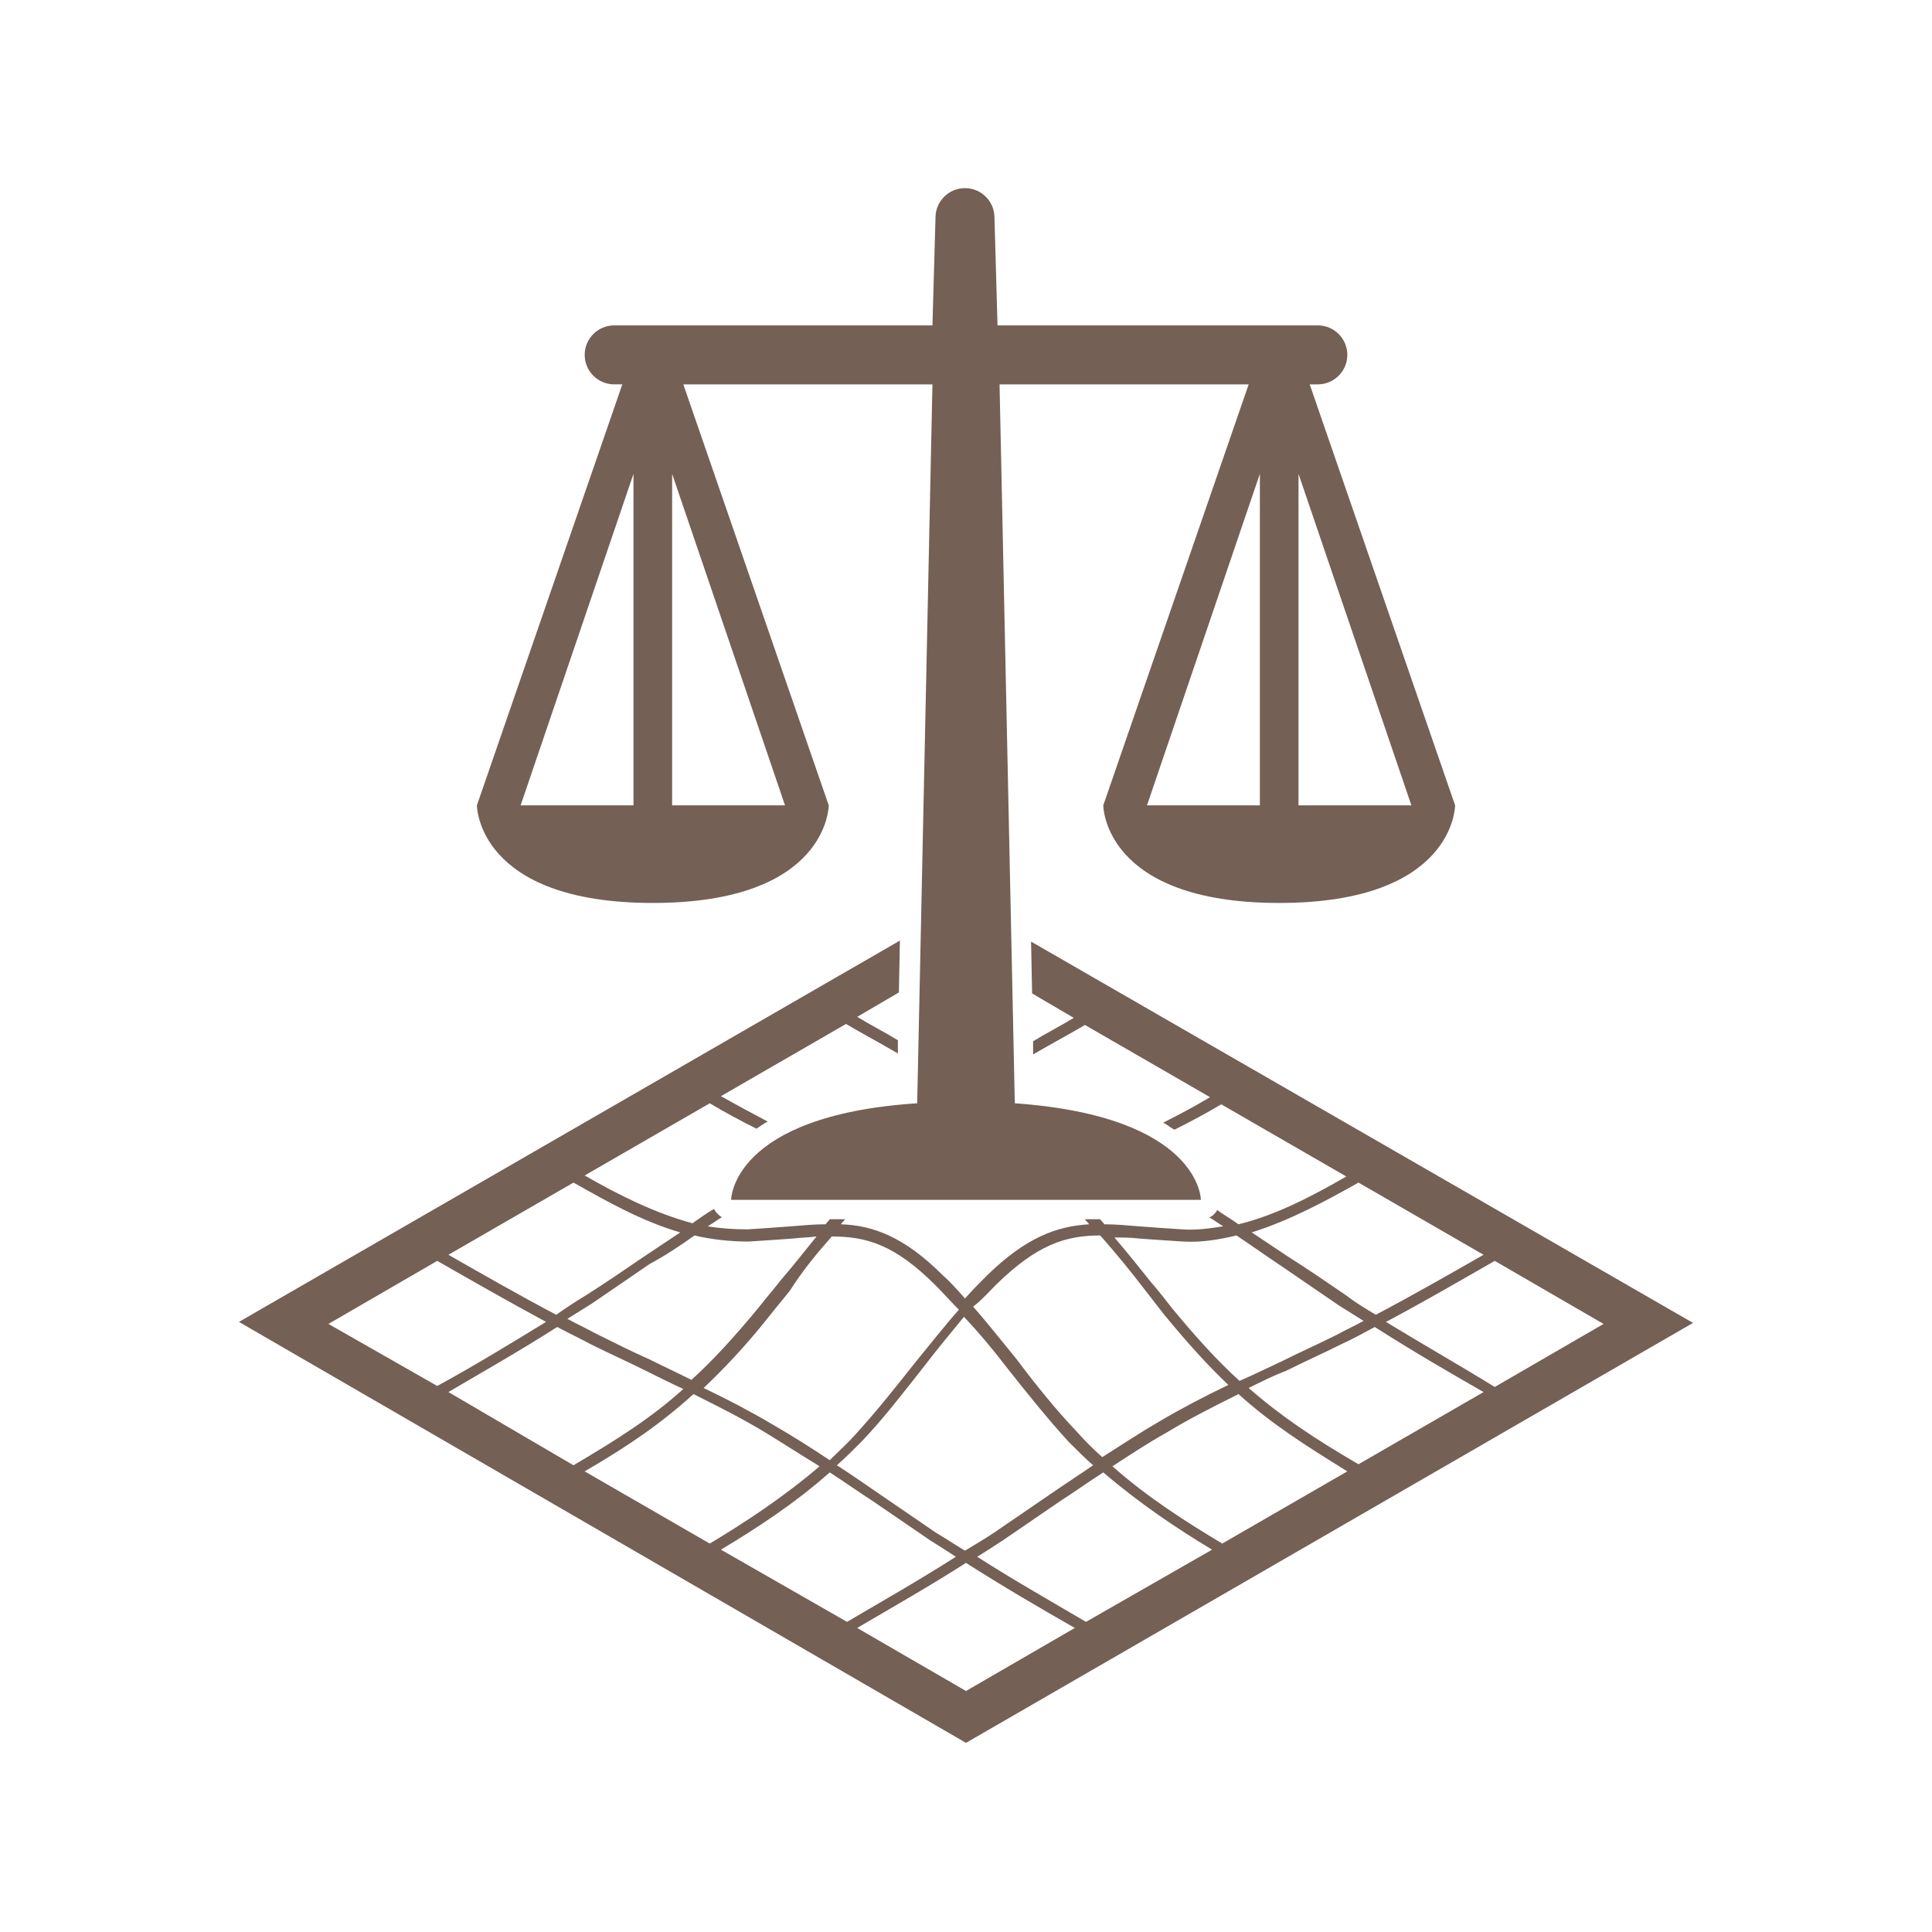 <?xml version="1.0" encoding="utf-8"?>
<!-- Generator: Adobe Illustrator 20.0.0, SVG Export Plug-In . SVG Version: 6.00 Build 0)  -->
<svg version="1.1" xmlns="http://www.w3.org/2000/svg" xmlns:xlink="http://www.w3.org/1999/xlink" x="0px" y="0px"
	 viewBox="0 0 190 190" style="enable-background:new 0 0 190 190;" xml:space="preserve">
<style type="text/css">
	.st0{fill:#756055;stroke:#010202;stroke-width:0.268;stroke-miterlimit:10;}
	.st1{fill:#756055;}
	.st2{fill-rule:evenodd;clip-rule:evenodd;fill:#756055;}
</style>
<g id="iconos">
	<g>
		<path class="st1" d="M128.8,37.8h0.8c1.6,0,2.9-1.3,2.9-2.9s-1.3-2.9-2.9-2.9H98.1l-0.3-10.6c0-1.6-1.3-2.9-2.9-2.9
			c-1.6,0-2.9,1.3-2.9,2.9l-0.3,10.6H60.4c-1.6,0-2.9,1.3-2.9,2.9s1.3,2.9,2.9,2.9h0.8L46.9,79.2c0,0,0,9.6,17.3,9.6
			s17.3-9.6,17.3-9.6L67.2,37.8h24.5l-1.5,70.7c-18.3,1.2-18.3,9.5-18.3,9.5h46.2c0,0,0-8.2-18.3-9.5l-1.5-70.7h24.5l-14.3,41.4
			c0,0,0,9.6,17.3,9.6s17.3-9.6,17.3-9.6L128.8,37.8z M62.3,46.6v32.6H51.2L62.3,46.6z M66.1,79.2V46.6l11.1,32.6H66.1z M127.7,46.6
			l11.1,32.6h-11.1V46.6z M123.9,46.6v32.6h-11.1L123.9,46.6z"/>
		<path class="st1" d="M101.4,92.6l0.1,5.1l4.1,2.4c-1.3,0.8-2.7,1.5-4,2.3l0,1.3c1.7-1,3.4-1.9,5.1-2.9l12.3,7.1
			c-1.5,0.9-3,1.7-4.6,2.5c0.4,0.2,0.7,0.5,1.1,0.7c1.6-0.8,3.1-1.6,4.6-2.5l12.3,7.1c-3.3,1.9-6.9,3.8-10.6,4.7
			c-0.7-0.5-1.4-0.9-2.1-1.4c-0.1,0.2-0.2,0.3-0.3,0.4c-0.1,0.1-0.3,0.3-0.5,0.3c0.5,0.3,0.9,0.6,1.4,0.9c-1.3,0.2-2.6,0.4-4,0.3
			c-1.6-0.1-3-0.2-4.3-0.3c-1.2-0.1-2.3-0.2-3.4-0.2c-0.1-0.2-0.3-0.3-0.4-0.5h-1.5c0.1,0.2,0.3,0.3,0.4,0.5c-3.2,0.2-6.2,1.3-10,5
			c-0.8,0.8-1.5,1.5-2.2,2.3c-0.7-0.8-1.4-1.6-2.2-2.3c-3.8-3.8-6.9-4.9-10-5c0.1-0.2,0.3-0.3,0.4-0.5h-1.5
			c-0.1,0.2-0.3,0.3-0.4,0.5c-1.1,0-2.2,0.1-3.4,0.2c-1.3,0.1-2.7,0.2-4.3,0.3c-1.3,0-2.7-0.1-3.9-0.3c0.5-0.3,0.9-0.6,1.4-0.9
			c-0.2-0.1-0.3-0.2-0.5-0.4c-0.1-0.1-0.2-0.3-0.3-0.4c-0.7,0.4-1.4,0.9-2.1,1.4c-3.7-1-7.3-2.8-10.6-4.7l12.3-7.1
			c1.5,0.9,3,1.7,4.6,2.5c0.3-0.2,0.7-0.5,1.1-0.7c-1.5-0.8-3-1.6-4.6-2.5l12.3-7.1c1.7,1,3.4,1.9,5.1,2.9l0-1.3
			c-1.3-0.8-2.7-1.5-4-2.3l4.1-2.4l0.1-5.1l-65,37.5L95,171.4l71.5-41.3L101.4,92.6z M133.6,116.3l12.3,7.1c-3.5,2-7,4-10.6,5.9
			c-1-0.6-2-1.2-2.9-1.9c-1.9-1.3-3.8-2.6-5.7-3.8c-1.2-0.8-2.4-1.6-3.6-2.4C126.9,120,130.4,118.1,133.6,116.3z M112,121.8
			c1.3,0.1,2.8,0.2,4.4,0.3c1.8,0.1,3.5-0.2,5.2-0.6c1.5,1,2.9,2,4.4,3c1.9,1.3,3.8,2.6,5.7,3.9c0.8,0.5,1.6,1,2.4,1.5
			c-0.9,0.5-1.8,0.9-2.7,1.4c-1.8,0.9-3.6,1.7-5.4,2.6c-1.3,0.6-2.7,1.3-4.1,1.9c-2.1-1.9-4.2-4.2-6.6-7.1c-0.7-0.9-1.4-1.8-2.1-2.6
			c-1.2-1.5-2.4-3-3.6-4.4C110.4,121.7,111.2,121.7,112,121.8z M98,126.3c4-3.9,6.8-4.8,10.2-4.8c1.5,1.7,2.9,3.4,4.2,5.1
			c0.7,0.9,1.4,1.8,2.1,2.7c2.3,2.8,4.3,5,6.3,6.9c-2.3,1.1-4.6,2.3-6.8,3.6c-1.9,1.1-3.7,2.3-5.6,3.5c-0.9-0.8-1.7-1.6-2.5-2.5
			c-2.1-2.2-4.1-4.7-5.9-7.1c-1.4-1.7-2.8-3.5-4.3-5.2C96.5,127.9,97.2,127.1,98,126.3z M99.1,134.6c1.9,2.4,3.9,4.9,6,7.2
			c0.8,0.8,1.6,1.6,2.4,2.3c-1.3,0.9-2.7,1.8-4,2.7c-1.9,1.3-3.8,2.6-5.7,3.9c-0.9,0.6-1.9,1.2-2.9,1.8c-1-0.6-1.9-1.2-2.9-1.8
			c-1.9-1.3-3.8-2.6-5.7-3.9c-1.3-0.9-2.6-1.8-4-2.7c0.8-0.7,1.6-1.5,2.4-2.3c2.2-2.3,4.1-4.8,6-7.2c1.3-1.7,2.7-3.4,4.1-5.1
			C96.4,131.2,97.8,132.9,99.1,134.6z M81.8,121.6c3.4,0,6.2,0.8,10.2,4.8c0.8,0.8,1.5,1.6,2.3,2.4c-1.5,1.7-2.9,3.5-4.3,5.2
			c-1.9,2.4-3.8,4.8-5.9,7.1c-0.8,0.9-1.7,1.7-2.5,2.5c-1.8-1.2-3.7-2.4-5.6-3.5c-2.2-1.3-4.5-2.5-6.8-3.6c2-1.9,4.1-4.1,6.4-7
			c0.7-0.9,1.4-1.7,2.1-2.6C78.9,125,80.3,123.3,81.8,121.6z M68.3,121.5c1.7,0.4,3.5,0.6,5.3,0.6c1.6-0.1,3.1-0.2,4.4-0.3
			c0.8-0.1,1.6-0.1,2.3-0.2c-1.2,1.5-2.4,3-3.6,4.4c-0.7,0.9-1.4,1.7-2.1,2.6c-2.4,2.9-4.5,5.2-6.6,7.1c-1.4-0.7-2.7-1.3-4.1-2
			c-1.8-0.8-3.6-1.7-5.4-2.6c-0.9-0.5-1.8-0.9-2.7-1.4c0.8-0.5,1.6-1,2.4-1.5c1.9-1.3,3.8-2.6,5.7-3.9
			C65.4,123.5,66.9,122.5,68.3,121.5z M56.4,116.3c3.2,1.8,6.7,3.8,10.5,4.9c-1.2,0.8-2.4,1.6-3.6,2.4c-1.9,1.3-3.8,2.6-5.7,3.8
			c-1,0.6-1.9,1.2-2.9,1.9c-3.6-1.9-7.1-3.9-10.6-5.9L56.4,116.3z M32.3,130.2L43,124c3.5,2,7,4,10.7,6c-3.6,2.2-7.2,4.4-10.7,6.3
			L32.3,130.2z M44.1,136.9c3.4-2,7.1-4.1,10.7-6.4c1.1,0.6,2.2,1.1,3.3,1.7c1.8,0.9,3.6,1.7,5.4,2.6c1.2,0.6,2.4,1.2,3.7,1.8
			c-3.1,2.8-6.4,4.9-10.8,7.5L44.1,136.9z M57.5,144.7c4.3-2.5,7.5-4.7,10.7-7.6c2.4,1.2,4.8,2.4,7.1,3.8c1.8,1.1,3.5,2.2,5.3,3.3
			c-3.5,3-7.3,5.5-10.8,7.6L57.5,144.7z M70.9,152.4c3.5-2.1,7.2-4.5,10.7-7.6c1.4,0.9,2.8,1.9,4.2,2.8c1.9,1.3,3.8,2.6,5.7,3.9
			c0.8,0.5,1.6,1,2.5,1.6c-3.6,2.3-7.3,4.4-10.7,6.4L70.9,152.4z M95,166.3l-10.7-6.2c3.4-2,7.1-4.1,10.7-6.4
			c3.6,2.3,7.2,4.4,10.7,6.4L95,166.3z M106.8,159.5c-3.4-2-7.1-4.1-10.7-6.4c0.8-0.5,1.6-1,2.5-1.6c1.9-1.3,3.8-2.6,5.7-3.9
			c1.4-0.9,2.8-1.9,4.2-2.8c3.5,3,7.2,5.5,10.7,7.6L106.8,159.5z M120.2,151.8c-3.5-2.1-7.3-4.5-10.8-7.6c1.7-1.1,3.5-2.3,5.3-3.3
			c2.3-1.4,4.7-2.6,7.1-3.8c3.2,2.9,6.5,5,10.7,7.6L120.2,151.8z M133.6,144c-4.3-2.5-7.6-4.7-10.8-7.5c1.2-0.6,2.4-1.2,3.7-1.7
			c1.8-0.9,3.6-1.7,5.4-2.6c1.1-0.5,2.2-1.1,3.3-1.7c3.6,2.3,7.2,4.4,10.7,6.4L133.6,144z M136.3,130c3.6-1.9,7.2-4,10.7-6l10.7,6.2
			l-10.7,6.2C143.6,134.3,139.9,132.2,136.3,130z"/>
	</g>
</g>
<g id="Credits">
</g>
</svg>
